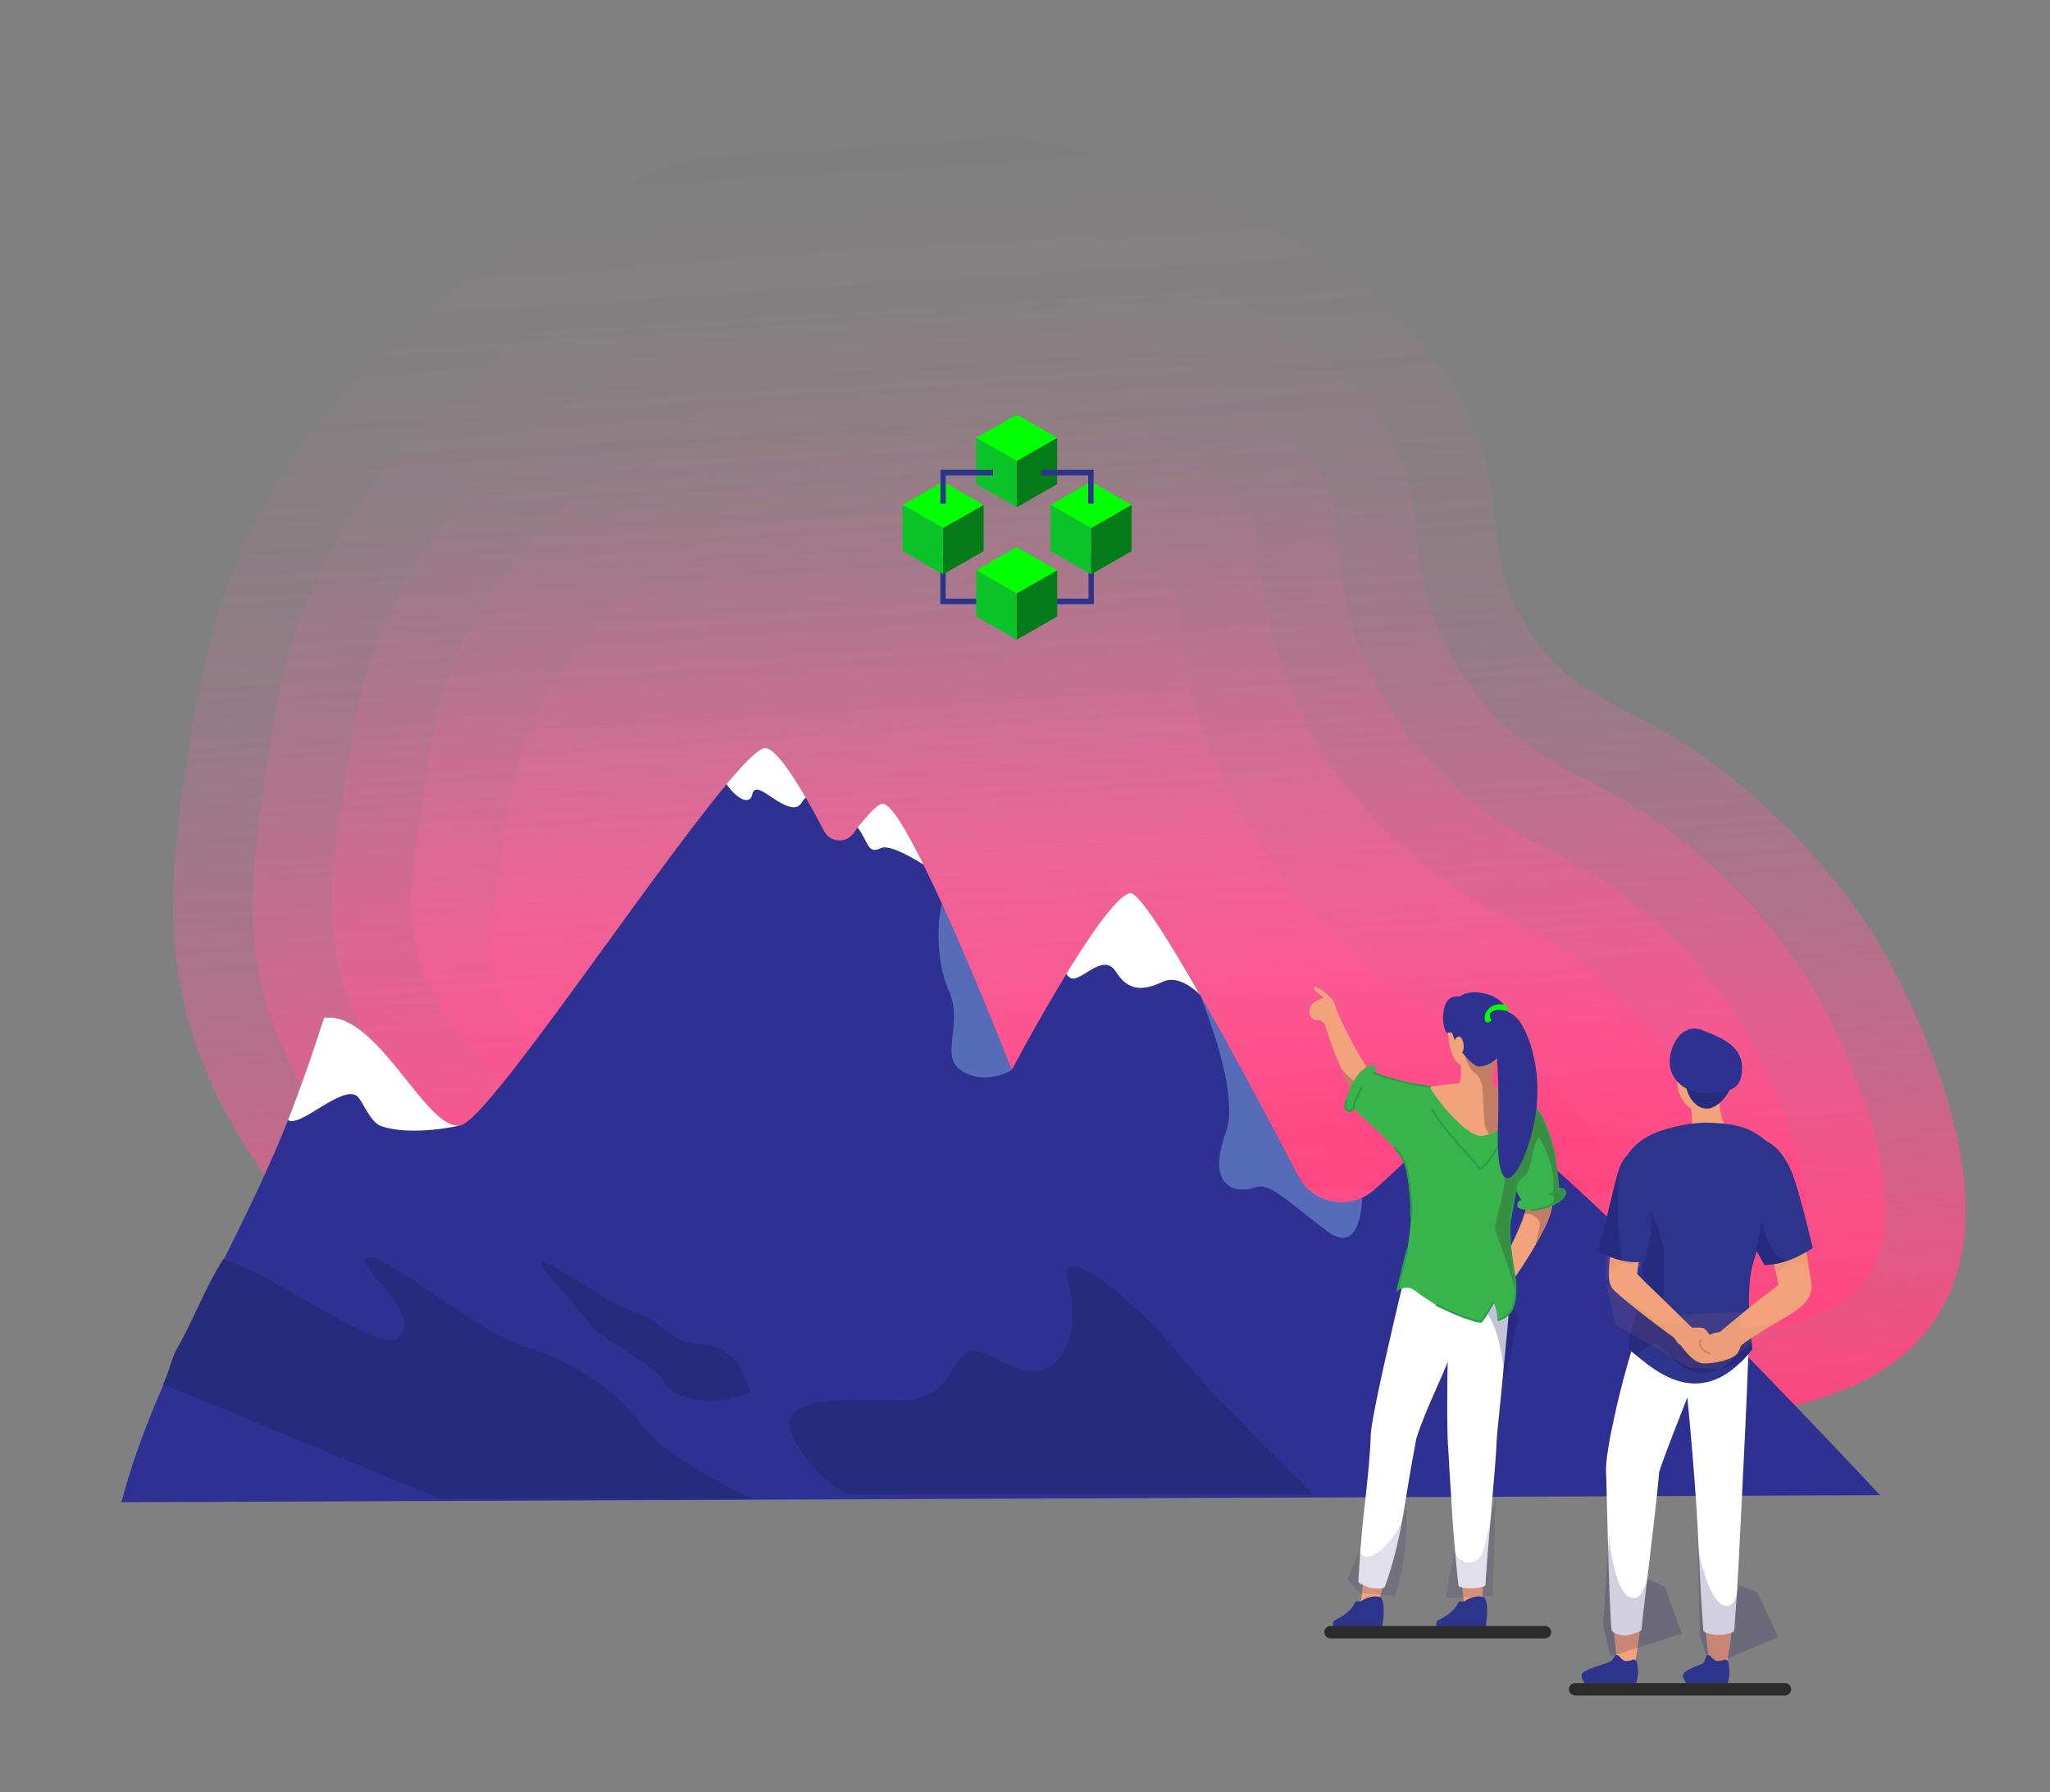 <svg width="302" height="264" viewBox="0 0 302 264" fill="none" xmlns="http://www.w3.org/2000/svg">
<rect x="0" y="0" width="302" height="264" fill="#808080" stroke="none"/>
<path d="M58.729 49.74C53.187 55.021 44.66 63.289 37.712 76.775C30.945 89.889 29.25 101.035 27.729 110.969C25.591 124.952 23.697 137.328 28.353 152.278C28.974 154.275 32.228 164.41 40.608 175.25C42.959 178.292 51.533 188.916 65.872 196.575C74.128 200.99 81.527 202.93 121.521 205.761C144.489 207.387 141.335 206.696 172.832 208.725C191.733 209.942 201.171 210.726 216.341 210.887C237.756 211.104 243.148 210.806 246.518 210.304C262.286 207.956 277.457 205.696 285.045 194.407C295.404 178.996 285.23 156.295 281.339 147.615C274.513 132.383 264.28 122.747 259.918 118.719C242.32 102.467 232.518 105.315 224.588 91.838C217.947 80.54 222.526 74.645 216.591 61.54C209.961 46.887 197.375 39.543 188.292 34.098C161.9 18.277 125.46 13.558 93.885 26.383C75.698 33.768 63.495 45.197 58.729 49.74Z" fill="url(#paint0_linear_4077_20004)"/>
<path d="M116.483 193.64C81.862 191.05 77.002 189.229 71.399 186.235C59.904 180.095 52.529 171.496 49.891 168.085C43.154 159.372 40.286 151.122 39.554 148.802C35.705 136.417 37.303 125.975 39.337 112.735C40.78 103.305 42.272 93.552 48.151 82.143C54.336 70.139 62.159 62.682 66.835 58.226C70.543 54.693 81.825 43.943 98.312 37.247C111.041 32.076 125.434 29.916 139.938 31.002C155.17 32.147 169.808 36.69 182.261 44.162L182.75 44.453C191.255 49.551 200.895 55.317 205.905 66.398C207.936 70.88 208.225 73.978 208.59 77.9C209.081 83.143 209.689 89.667 214.477 97.804C220.417 107.896 227.512 111.653 234.389 115.284C239.566 118.023 244.921 120.854 251.956 127.355C255.432 130.562 264.647 139.088 270.639 152.435C272.482 156.541 275.56 163.413 277.037 170.805C278.515 178.196 277.941 183.976 275.317 187.88C273.361 190.774 270.124 192.914 265.106 194.615C259.388 196.549 252.305 197.605 244.806 198.722C241.966 199.146 236.064 199.374 216.48 199.176C204.06 199.046 195.765 198.498 182.02 197.59C179.413 197.418 176.63 197.234 173.601 197.038C157.742 196.015 150.718 195.684 144.529 195.393C138.478 195.106 133.698 194.881 122.369 194.09C120.316 193.93 118.355 193.78 116.483 193.64Z" fill="url(#paint1_linear_4077_20004)"/>
<path d="M117.359 181.94C83.52 179.409 80.318 177.699 76.926 175.887C67.165 170.672 60.869 163.102 59.172 160.908C53.494 153.562 51.165 146.629 50.756 145.325C47.715 135.535 48.988 127.177 50.923 114.525C52.283 105.634 53.567 97.237 58.569 87.531C63.848 77.283 70.517 70.936 74.917 66.737C78.226 63.584 88.291 53.989 102.725 48.132C113.777 43.63 126.34 41.757 139.05 42.709C152.48 43.712 165.337 47.706 176.23 54.224L176.719 54.517C184.436 59.141 191.723 63.506 195.218 71.228C196.437 73.92 196.585 75.504 196.911 78.98C197.445 84.703 198.251 93.35 204.367 103.749C211.992 116.707 221.371 121.667 228.916 125.649C233.841 128.257 238.095 130.503 244.007 135.965C246.996 138.727 254.937 146.064 259.94 157.225C261.578 160.882 264.32 167.002 265.539 173.086C266.801 179.413 265.597 181.299 265.584 181.318C265.571 181.338 264.909 182.277 261.346 183.491C256.618 185.088 250.048 186.068 243.072 187.106C239.659 187.615 226.329 187.541 216.6 187.435C204.504 187.306 196.331 186.765 182.789 185.872C180.182 185.699 177.386 185.514 174.351 185.318C158.387 184.291 151.322 183.956 145.081 183.663C139.106 183.38 134.39 183.156 123.188 182.359C121.159 182.219 119.216 182.079 117.359 181.94Z" fill="url(#paint2_linear_4077_20004)"/>
<path d="M118.236 170.24C103.42 169.132 93.456 168.102 87.782 167.092C84.158 166.44 83.48 166.086 82.455 165.538C74.553 161.317 69.406 154.964 68.455 153.732C63.834 147.755 62.035 142.071 61.959 141.832C59.808 134.916 60.577 129.013 62.522 116.29C63.838 107.69 64.877 100.898 68.998 92.896C73.374 84.405 78.944 79.097 83.011 75.221C85.92 72.449 94.771 64.012 107.126 58.993C116.522 55.178 127.257 53.592 138.173 54.409C149.794 55.278 160.863 58.693 170.205 64.284L170.694 64.577C177.059 68.39 182.556 71.684 184.539 76.064C184.924 76.914 184.948 76.964 185.237 80.064C185.83 86.415 186.821 97.042 194.264 109.691C203.571 125.521 215.518 131.837 223.432 136.018C228.144 138.51 231.253 140.157 236.046 144.578C238.553 146.894 245.212 153.052 249.233 162.021C250.478 164.797 252.448 169.191 253.578 173.44C250.124 174.192 245.831 174.831 241.366 175.498C240.119 175.659 235.257 175.896 216.728 175.7C204.957 175.576 196.908 175.048 183.573 174.164L175.1 173.608C159.023 172.573 151.906 172.237 145.625 171.941C139.736 171.663 135.082 171.444 124.009 170.659C122 170.519 120.076 170.379 118.236 170.24Z" fill="url(#paint3_linear_4077_20004)"/>
<path d="M228.864 170.125C225.477 170.125 221.429 170.101 216.832 170.051C205.387 169.931 197.464 169.399 184.336 168.53C181.696 168.356 178.891 168.172 175.845 167.976C159.647 166.931 152.486 166.594 146.169 166.297C140.355 166.021 135.764 165.806 124.828 165.03C122.835 164.885 120.927 164.747 119.103 164.615C104.893 163.561 95.036 162.551 89.837 161.621C88.994 161.471 88.462 161.36 88.138 161.286C87.998 161.256 87.863 161.205 87.736 161.136C81.855 157.914 77.906 152.852 77.743 152.637C75.801 150.135 74.254 147.351 73.154 144.381C71.851 140.133 72.32 135.937 74.123 124.142C75.366 116.014 76.187 110.645 79.431 104.348C82.907 97.613 87.452 93.268 91.108 89.791C93.62 87.401 101.256 80.121 111.549 75.94C117.882 73.368 125.162 72.008 132.603 72.008C134.161 72.008 135.743 72.069 137.307 72.186C147.109 72.918 156.399 75.769 164.172 80.427L164.661 80.722C167.362 82.339 169.441 83.764 171.296 85.353C171.596 85.609 172.997 87.784 173.034 88.177L173.903 91.871C174.542 98.715 175.383 106.819 184.151 121.721C195.15 140.407 209.42 147.959 217.945 152.467C222.39 154.816 224.417 155.889 228.079 159.274C229.541 160.624 232.748 163.587 235.562 167.681C235.72 167.91 235.813 168.178 235.831 168.456C235.848 168.734 235.79 169.012 235.662 169.26C235.534 169.507 235.342 169.716 235.105 169.862C234.868 170.009 234.595 170.088 234.317 170.092C232.876 170.114 231.088 170.125 228.864 170.125Z" fill="url(#paint4_linear_4077_20004)"/>
<path d="M17.882 221.264L276.977 220.232C276.977 220.232 224.167 163.583 217.059 163.546C214.074 163.531 208.173 170.281 202.355 175.324C201.535 176.039 200.562 176.559 199.512 176.843C198.461 177.128 197.359 177.17 196.29 176.967C195.221 176.764 194.211 176.32 193.338 175.67C192.465 175.02 191.751 174.181 191.249 173.214C187.48 166.003 181.797 155.296 176.791 146.54V146.521C171.905 137.982 167.667 131.312 166.485 131.555C164.577 131.959 160.708 137.56 157.099 143.466C152.893 150.332 149.042 157.604 149.042 157.604C148.933 157.321 143.793 144.133 138.77 133.13C137.849 131.112 136.932 129.167 136.05 127.39C133.408 122.056 131.086 118.223 129.947 118.421C129.152 118.558 127.694 120.185 126.343 121.913C126.126 122.199 125.909 122.488 125.691 122.782C125.435 123.125 125.095 123.397 124.705 123.573C124.314 123.749 123.886 123.824 123.459 123.789C123.032 123.755 122.621 123.613 122.263 123.377C121.906 123.141 121.614 122.818 121.416 122.438C120.647 120.965 119.706 119.221 118.713 117.517C116.528 113.763 114.101 110.21 112.743 110.21C111.824 110.21 109.777 112.242 107.036 115.525C95.567 129.25 71.95 164.876 67.885 165.747C63.54 166.666 57.574 153.386 50.939 150.438C49.948 149.968 48.846 149.785 47.756 149.91C45.836 155.776 43.88 161.488 41.706 166.794C34.304 184.843 22.933 202.257 18.025 220.775L17.882 221.264Z" fill="#2E3192"/>
<path d="M67.878 165.743C63.533 166.662 57.569 153.383 50.932 150.434C49.941 149.964 48.839 149.781 47.749 149.906C46.046 155.121 44.315 160.19 42.429 164.974C44.18 166.221 50.567 159.542 52.7 161.535C53.352 162.15 54.617 165.346 56.113 165.858C60.687 167.425 67.667 165.806 67.878 165.743Z" fill="white"/>
<path d="M24.03 203.857L64.604 220.693L110.755 220.722C110.755 220.722 97.59 214.638 94.346 209.641C91.103 204.644 83.558 200.189 76.914 198.173C70.27 196.157 56.879 184.702 54.118 185.117C51.356 185.532 62.256 193.272 58.954 196.885C56.208 199.89 41.834 188.353 32.914 185.426C30.291 189.476 28.467 194.51 26.077 198.623C25.223 200.096 24.834 202.362 24.03 203.857Z" fill="#272B7D"/>
<path d="M157.08 143.451C157.378 143.87 157.71 144.135 158.069 144.135C159.75 144.135 162.631 140.298 164.428 143.177C166.224 146.056 168.503 145.934 171.264 144.615C173.452 143.568 175.868 145.617 176.772 146.506C171.886 137.967 167.647 131.297 166.465 131.54C164.567 131.944 160.697 137.545 157.08 143.451Z" fill="white"/>
<path d="M126.347 121.882C127.985 124.092 127.794 125.865 129.771 124.924C130.857 124.416 133.525 125.776 136.054 127.357C133.412 122.023 131.089 118.193 129.951 118.389C129.156 118.528 127.698 120.155 126.347 121.882Z" fill="white"/>
<path d="M107.033 115.497C108.456 117.606 110.446 118.708 110.822 117.018C111.3 114.858 113.94 118.219 116.338 118.817C118.002 119.234 117.994 117.978 118.711 117.487C116.525 113.735 114.098 110.18 112.74 110.18C111.821 110.18 109.775 112.212 107.033 115.497Z" fill="white"/>
<path d="M193.459 220.148C193.459 220.148 178.338 205.462 173.406 199.133C168.475 192.804 155.264 181.513 157.401 188.982C159.539 196.452 156.13 205.667 147.33 200.396C138.529 195.125 143.071 206.566 131.998 206.262C120.925 205.958 113.599 206.214 117.184 212.443C120.768 218.672 124.994 220.074 124.994 220.074L193.459 220.148Z" fill="#272B7D"/>
<path opacity="0.35" d="M176.79 146.54C177.007 147.237 182.756 160.839 180.596 166.774C177.555 175.118 182.215 175.861 185.004 174.872C187.042 174.149 189.412 176.762 195.528 181.349C200.573 185.132 200.657 176.612 200.657 176.612L200.547 176.476C198.872 177.212 196.981 177.285 195.255 176.68C193.529 176.075 192.097 174.837 191.248 173.216C187.479 166.003 181.796 155.296 176.79 146.54Z" fill="#A5D9FF"/>
<path d="M110.423 205.025C110.423 205.025 109.337 198.368 103.586 198.01C97.835 197.651 97.649 194.409 94.051 193.51C90.453 192.61 82.537 186.494 80.199 185.953C77.861 185.412 85.413 192.61 86.675 194.77C87.938 196.93 96.569 201.071 97.829 203.587C99.089 206.103 104.846 207.546 110.423 205.025Z" fill="#272B7D"/>
<path opacity="0.35" d="M139.727 145.785C142.116 151.064 138.167 155.621 141.767 157.78C145.366 159.94 149.04 157.604 149.04 157.604C148.931 157.322 143.791 144.133 138.768 133.131C137.902 136.312 138.075 142.154 139.727 145.785Z" fill="#A5D9FF"/>
<path d="M161.143 81.53V88.996H153.398V88.169H160.354V81.53H161.143Z" fill="#2C348C"/>
<path d="M138.53 81.53V88.996H146.275V88.169H139.318V81.53H138.53Z" fill="#2C348C"/>
<path d="M160.733 77.77L166.7 74.36V81.18L160.733 84.589V77.77Z" fill="#057C19"/>
<path d="M154.77 74.359L160.735 70.95L166.701 74.359L160.735 77.77L154.77 74.359Z" fill="#00FF00"/>
<path d="M154.77 81.18L160.735 84.589V77.77L154.77 74.36V81.18Z" fill="#0CC42A"/>
<path d="M138.939 77.77L144.905 74.36V81.18L138.939 84.589V77.77Z" fill="#057C19"/>
<path d="M132.974 74.359L138.94 70.95L144.905 74.359L138.94 77.77L132.974 74.359Z" fill="#00FF00"/>
<path d="M132.974 81.179L138.94 84.588V77.77L132.974 74.359V81.179Z" fill="#0CC42A"/>
<path d="M149.775 87.403L155.742 83.994V90.813L149.775 94.222V87.403Z" fill="#057C19"/>
<path d="M143.81 83.994L149.776 80.585L155.742 83.994L149.776 87.403L143.81 83.994Z" fill="#00FF00"/>
<path d="M143.81 90.813L149.776 94.222V87.403L143.81 83.994V90.813Z" fill="#0CC42A"/>
<path d="M149.775 67.895L155.742 64.485V71.304L149.775 74.714V67.895Z" fill="#057C19"/>
<path d="M143.81 64.485L149.776 61.076L155.742 64.485L149.776 67.895L143.81 64.485Z" fill="#00FF00"/>
<path d="M143.81 71.304L149.776 74.714V67.895L143.81 64.485V71.304Z" fill="#0CC42A"/>
<path d="M161.101 74.184V69.191H153.355V70.019H160.312V74.184H161.101Z" fill="#2C348C"/>
<path d="M138.545 69.191H146.289V70.019H139.333V74.184H138.545V69.191Z" fill="#2C348C"/>
<path d="M204.726 230.027C204.686 230.202 204.648 230.376 204.608 230.55L204.484 231.053C204.402 231.389 204.31 231.722 204.228 232.054C204.053 232.719 203.864 233.383 203.662 234.046C203.46 234.709 203.237 235.373 202.994 236.038C202.744 236.742 202.43 237.421 202.055 238.067C201.924 238.283 201.719 238.445 201.478 238.521C201.236 238.598 200.976 238.584 200.744 238.483C200.512 238.381 200.325 238.199 200.217 237.97C200.109 237.741 200.088 237.481 200.158 237.238L200.192 237.119L200.305 236.729L200.405 236.301L200.487 235.848C200.514 235.697 200.535 235.538 200.56 235.383C200.647 234.758 200.716 234.119 200.767 233.468C200.817 232.822 200.859 232.171 200.887 231.52C200.899 231.192 200.911 230.867 200.922 230.541L200.932 230.054C200.932 229.893 200.932 229.724 200.932 229.578C200.93 229.069 201.131 228.579 201.489 228.217C201.848 227.855 202.336 227.651 202.846 227.649C203.355 227.647 203.845 227.847 204.207 228.206C204.568 228.565 204.773 229.053 204.775 229.563C204.777 229.699 204.763 229.835 204.735 229.968L204.726 230.027Z" fill="#F2A37C"/>
<path d="M218.62 229.52L218.549 231.531L218.469 233.539C218.412 234.878 218.351 236.217 218.274 237.559C218.258 237.857 218.131 238.138 217.918 238.347C217.705 238.556 217.421 238.677 217.123 238.687C216.825 238.697 216.534 238.595 216.307 238.401C216.081 238.207 215.935 237.936 215.899 237.639C215.735 236.321 215.551 235.003 215.377 233.687L215.098 231.711L214.811 229.74V229.729C214.775 229.48 214.788 229.226 214.85 228.982C214.912 228.738 215.021 228.509 215.171 228.307C215.322 228.105 215.511 227.935 215.727 227.806C215.943 227.677 216.183 227.592 216.432 227.556C216.681 227.52 216.935 227.533 217.179 227.595C217.423 227.657 217.652 227.766 217.854 227.917C218.056 228.067 218.226 228.256 218.355 228.472C218.484 228.688 218.569 228.928 218.605 229.177C218.619 229.291 218.625 229.406 218.62 229.52Z" fill="#F2A37C"/>
<path d="M215.469 192.491C215.479 192.723 215.475 192.955 215.459 193.187C215.445 193.417 215.419 193.645 215.391 193.873C215.333 194.326 215.25 194.773 215.151 195.216C215.051 195.658 214.931 196.095 214.802 196.529C214.731 196.744 214.667 196.962 214.592 197.176C214.517 197.39 214.444 197.605 214.362 197.817C213.728 199.52 213.051 201.209 212.314 202.879C212.14 203.298 211.95 203.716 211.764 204.132L211.212 205.383L210.664 206.629L210.141 207.876L209.884 208.496L209.64 209.117C209.48 209.53 209.321 209.939 209.173 210.336L208.966 210.932L208.869 211.217L208.783 211.487C208.728 211.661 208.679 211.835 208.648 211.898C208.648 211.909 208.648 211.898 208.639 211.898C208.639 211.898 208.639 211.898 208.639 211.916L208.608 212.104L208.543 212.478L208.033 215.253L207.793 216.622L207.561 217.987L207.103 220.731C206.955 221.64 206.809 222.551 206.645 223.458C206.482 224.365 206.325 225.274 206.123 226.18C206.034 226.632 205.93 227.085 205.825 227.538C205.721 227.99 205.611 228.44 205.496 228.892C205.381 229.345 205.256 229.793 205.132 230.244C205.009 230.694 204.866 231.144 204.73 231.591C204.659 231.816 204.587 232.042 204.513 232.267L204.283 232.939C204.206 233.164 204.121 233.39 204.041 233.614L204.011 233.7C204.003 233.729 203.988 233.757 203.969 233.782C203.89 233.848 203.792 233.891 203.689 233.904C203.49 233.94 203.288 233.958 203.085 233.956C202.96 233.956 202.785 233.956 202.631 233.956L202.35 233.94L202.187 233.926L202.012 233.912C201.966 233.908 201.921 233.898 201.877 233.883L201.703 233.823L201.548 233.769L201.281 233.668C201.137 233.609 200.973 233.545 200.86 233.494C200.674 233.415 200.495 233.32 200.324 233.212C200.235 233.162 200.163 233.089 200.115 233C200.108 232.972 200.108 232.943 200.115 232.915V232.833C200.13 232.612 200.15 232.394 200.162 232.169L200.2 231.499L200.247 230.83C200.273 230.381 200.296 229.932 200.334 229.484C200.372 229.037 200.388 228.582 200.428 228.135C200.494 227.235 200.57 226.336 200.654 225.436L200.717 224.762L200.788 224.088L200.931 222.739C200.973 222.288 201.025 221.839 201.077 221.389L201.227 220.04C201.326 219.14 201.421 218.24 201.513 217.338C201.6 216.437 201.678 215.536 201.755 214.635C201.791 214.186 201.817 213.735 201.844 213.289C201.87 212.844 201.896 212.396 201.917 211.961L201.929 211.649V211.492V211.355L201.939 211.21C201.967 210.862 202.002 210.594 202.039 210.329C202.11 209.807 202.192 209.328 202.275 208.853C202.449 207.906 202.624 206.991 202.808 206.077C203.181 204.256 203.574 202.456 203.975 200.659C204.375 198.862 204.786 197.074 205.204 195.287C205.622 193.501 206.036 191.716 206.466 189.921C206.721 188.863 207.349 187.933 208.234 187.302C209.12 186.67 210.203 186.38 211.286 186.483C212.368 186.586 213.377 187.077 214.127 187.864C214.877 188.652 215.318 189.684 215.368 190.77L215.469 192.491Z" fill="white"/>
<path d="M222.439 191.279C222.165 194.838 221.814 198.398 221.472 201.952L220.95 207.273L220.682 209.913L220.618 210.568L220.562 211.205L220.534 211.522L220.522 211.679L220.511 211.814L220.492 212.086L220.482 212.224V212.398C220.461 212.908 220.429 213.355 220.4 213.817L220.304 215.173C220.269 215.624 220.24 216.073 220.201 216.521L220.086 217.862L219.637 223.216L219.528 224.551L219.407 225.885L219.179 228.551L219.075 229.881L218.977 231.208L218.892 232.53C218.876 232.749 218.868 232.967 218.856 233.184C218.856 233.294 218.856 233.404 218.833 233.513C218.809 233.567 218.72 233.625 218.546 233.687C218.261 233.774 217.97 233.837 217.675 233.875H217.652C217.119 233.954 216.577 233.969 216.04 233.919C215.746 233.896 215.455 233.846 215.17 233.771C214.996 233.719 214.902 233.665 214.872 233.607C214.849 233.494 214.844 233.379 214.828 233.259L214.75 232.575L214.609 231.211L214.48 229.853L214.36 228.499L214.136 225.791L214.029 224.44C213.996 223.989 213.968 223.538 213.939 223.089L213.601 217.691L213.517 216.347L213.446 215.008L213.371 213.679C213.343 213.249 213.317 212.809 213.282 212.424V212.349C213.282 212.325 213.282 212.305 213.282 212.267L213.274 212.063L213.258 211.656L213.249 211.452V211.278L213.239 210.93L213.223 210.221L213.213 209.525C213.213 209.062 213.201 208.609 213.202 208.154V206.794L213.216 204.083C213.216 203.183 213.227 202.281 213.249 201.383L213.302 198.684L213.331 197.336L213.371 195.99L213.458 193.297C213.497 192.398 213.526 191.503 213.575 190.603C213.587 190.007 213.72 189.419 213.964 188.875C214.208 188.331 214.559 187.841 214.996 187.436C215.433 187.03 215.947 186.716 216.508 186.513C217.069 186.31 217.665 186.222 218.26 186.254C218.856 186.286 219.439 186.437 219.974 186.699C220.51 186.961 220.988 187.327 221.379 187.777C221.771 188.227 222.067 188.752 222.252 189.319C222.437 189.886 222.506 190.484 222.454 191.078C222.456 191.106 222.456 191.133 222.454 191.16L222.439 191.279Z" fill="white"/>
<g style="mix-blend-mode:multiply" opacity="0.14">
<path d="M200.252 228.569C201.382 230.864 206.05 227.188 207.271 221.763C207.178 232.48 205.378 235.045 205.378 235.045L200.252 234.611L198.483 232.572L200.252 228.569Z" fill="#1B1464"/>
</g>
<g style="mix-blend-mode:multiply" opacity="0.14">
<path d="M214.303 228.404C214.576 230.192 217.437 231.148 218.459 228.578C218.807 227.707 220.336 220.436 220.336 220.436L219.916 235.053L212.99 235.388L214.303 228.404Z" fill="#1B1464"/>
</g>
<g style="mix-blend-mode:multiply" opacity="0.26">
<path d="M218.782 193.04C221.187 195.969 221.537 202.148 221.613 203.247C221.69 204.346 223.657 193.771 223.657 193.771L221.481 189.834L218.782 193.04Z" fill="#1B1464"/>
</g>
<path d="M208.534 185.296C206.929 187.571 205.81 192.851 205.81 192.851C205.81 192.851 219.658 191.416 220.276 190.105C220.894 188.794 223.095 187.129 222.27 184.359C218.979 184.054 214.724 184.061 211.74 184.603C208.755 185.144 208.534 185.296 208.534 185.296Z" fill="white"/>
<path d="M203.547 235.477C204.219 236.82 203.547 240.057 203.547 240.057H196.468C196.468 240.057 196.224 239.047 196.468 238.773C196.711 238.5 198.787 237.887 199.703 235.885H200.465C201.023 235.466 201.686 235.209 202.38 235.141C203.456 235.08 203.547 235.477 203.547 235.477Z" fill="#2C348C"/>
<path d="M218.784 235.477C219.454 236.82 218.784 240.057 218.784 240.057H211.705C211.705 240.057 211.461 239.047 211.705 238.773C211.949 238.5 214.024 237.892 214.936 235.885H215.699C216.257 235.465 216.92 235.208 217.614 235.141C218.692 235.08 218.784 235.477 218.784 235.477Z" fill="#2C348C"/>
<path d="M220.697 155.781C219.759 157.43 219.827 158.61 219.849 159.239C219.872 159.622 220.039 159.982 220.318 160.245L216.446 159.81C216.446 159.81 214.717 160.23 214.974 159.578C215.415 158.459 215.197 156.651 215.197 156.651L220.697 155.781Z" fill="#F2A37C"/>
<path d="M226.108 165.076L226.182 165.277L226.256 165.458L226.385 165.83L226.633 166.574C226.793 167.068 226.949 167.563 227.099 168.061C227.4 169.057 227.682 170.06 227.931 171.084C228.18 172.107 228.407 173.147 228.563 174.239C228.642 174.785 228.706 175.344 228.737 175.935C228.75 176.231 228.755 176.535 228.737 176.854C228.737 177.012 228.722 177.176 228.706 177.343L228.692 177.479L228.675 177.625C228.663 177.718 228.647 177.81 228.631 177.899C228.571 178.218 228.49 178.533 228.389 178.842C228.297 179.13 228.196 179.401 228.092 179.664C227.883 180.187 227.655 180.678 227.418 181.155C226.944 182.105 226.432 183.004 225.91 183.888C225.388 184.773 224.843 185.63 224.289 186.484C224.012 186.912 223.732 187.335 223.45 187.756C223.164 188.179 222.882 188.59 222.579 189.018C222.385 189.287 222.095 189.472 221.769 189.535C221.443 189.598 221.106 189.534 220.825 189.356C220.545 189.178 220.343 188.9 220.261 188.578C220.179 188.256 220.223 187.915 220.384 187.625L220.394 187.608C220.633 187.195 220.877 186.76 221.112 186.331C221.347 185.903 221.583 185.461 221.808 185.034C222.264 184.163 222.703 183.293 223.117 182.408C223.532 181.524 223.916 180.643 224.246 179.769C224.409 179.332 224.557 178.898 224.677 178.477C224.736 178.268 224.787 178.064 224.827 177.871C224.864 177.699 224.889 177.524 224.902 177.348C224.902 177.314 224.902 177.282 224.902 177.251V177.159C224.902 177.078 224.891 176.984 224.883 176.901C224.864 176.727 224.836 176.527 224.799 176.326C224.726 175.924 224.625 175.497 224.501 175.067C224.258 174.197 223.948 173.316 223.601 172.436C223.255 171.557 222.87 170.681 222.47 169.811C222.266 169.375 222.059 168.94 221.846 168.51L221.524 167.868L221.361 167.551L221.28 167.396C221.254 167.347 221.225 167.289 221.204 167.253C221.024 166.946 220.906 166.606 220.858 166.254C220.81 165.901 220.832 165.542 220.923 165.198C221.014 164.854 221.173 164.532 221.389 164.249C221.605 163.966 221.875 163.729 222.184 163.552C222.492 163.374 222.832 163.259 223.185 163.214C223.538 163.168 223.897 163.193 224.24 163.286C224.583 163.38 224.905 163.541 225.186 163.759C225.467 163.978 225.702 164.25 225.877 164.559C225.952 164.691 226.017 164.828 226.07 164.97L226.108 165.076Z" fill="#F2A37C"/>
<path d="M213.318 152.066C213.472 153.982 213.715 155.164 214.387 156.155C215.059 157.146 217.21 158.002 218.218 157.682C219.226 157.361 220.781 155.244 220.781 155.148C220.781 155.053 215.578 152.159 215.578 152.159L213.318 152.066Z" fill="#F2A37C"/>
<path d="M203.398 165.317C203.08 165.171 202.77 165.006 202.471 164.824C202.307 164.722 202.138 164.608 201.957 164.469C201.752 164.309 201.562 164.131 201.389 163.937L201.341 163.88L201.307 163.838L201.238 163.752L201.102 163.584L200.966 163.414L200.837 163.241L200.58 162.896L200.344 162.551C200.18 162.32 200.035 162.083 199.878 161.846C199.305 160.919 198.78 159.963 198.304 158.982C197.843 158.013 197.398 157.043 197.015 156.065C196.819 155.574 196.623 155.084 196.437 154.592C196.251 154.099 196.076 153.605 195.898 153.112C195.72 152.619 195.557 152.121 195.388 151.624L195.152 150.872L195.029 150.498L194.908 150.106C194.823 149.822 194.848 149.516 194.979 149.25C195.11 148.984 195.336 148.778 195.613 148.673C195.89 148.567 196.196 148.57 196.471 148.682C196.746 148.793 196.968 149.004 197.094 149.272L197.172 149.441C197.273 149.655 197.378 149.888 197.485 150.112L197.81 150.79C198.03 151.242 198.248 151.693 198.475 152.139C198.702 152.585 198.932 153.029 199.163 153.469C199.395 153.909 199.641 154.341 199.879 154.774C200.36 155.637 200.882 156.473 201.397 157.283C201.912 158.094 202.489 158.854 203.067 159.572C203.215 159.745 203.357 159.926 203.509 160.09L203.735 160.339L203.964 160.577L204.077 160.695L204.196 160.806L204.312 160.918L204.369 160.973L204.399 161C204.41 161.004 204.423 161.025 204.414 161.006C204.364 160.942 204.35 160.926 204.363 160.921C204.398 160.925 204.432 160.933 204.464 160.946C204.564 160.986 204.724 161.025 204.899 161.066" fill="#F2A37C"/>
<g style="mix-blend-mode:multiply" opacity="0.26">
<path d="M224.78 176.264C224.78 176.289 224.789 176.313 224.794 176.336C224.831 176.536 224.859 176.731 224.878 176.91C224.878 177.001 224.894 177.084 224.897 177.168V177.26C224.897 177.292 224.897 177.323 224.897 177.358C224.885 177.533 224.86 177.708 224.822 177.88C224.782 178.073 224.732 178.277 224.672 178.486C224.641 178.596 224.608 178.707 224.573 178.819C225.466 178.521 226.603 179.425 226.812 179.999C226.922 180.302 226.577 181.843 226.18 183.415C226.605 182.688 227.018 181.944 227.399 181.166C227.636 180.689 227.864 180.198 228.073 179.675C228.177 179.412 228.278 179.141 228.371 178.853C228.471 178.544 228.552 178.229 228.613 177.91C228.628 177.821 228.644 177.736 228.656 177.636L228.673 177.49L228.687 177.354C228.703 177.18 228.713 177.023 228.719 176.865C228.731 176.546 228.719 176.242 228.719 175.946L228.708 175.771H224.892L224.78 176.264Z" fill="#36121F"/>
</g>
<g style="mix-blend-mode:multiply" opacity="0.26">
<path d="M204.9 161.071C204.728 161.031 204.569 160.984 204.466 160.951C204.433 160.939 204.399 160.93 204.365 160.927C204.355 160.923 204.365 160.948 204.415 161.011C204.429 161.017 204.415 161.011 204.4 161.005L204.37 160.978L204.314 160.923L204.197 160.812L204.079 160.7L203.965 160.582L203.736 160.345L203.51 160.095C203.358 159.932 203.216 159.75 203.068 159.577C202.853 159.302 202.636 159.026 202.42 158.75C202.616 159.538 202.614 160.21 202.094 160.309C201.039 160.517 199.198 159.247 197.589 157.417C197.822 157.943 198.063 158.467 198.312 158.99C198.788 159.971 199.313 160.927 199.886 161.854C200.038 162.089 200.183 162.327 200.352 162.559L200.588 162.904L200.844 163.249L200.974 163.422L201.11 163.592L201.246 163.76L201.315 163.846L201.348 163.888L201.397 163.945C201.57 164.139 201.76 164.317 201.965 164.477C202.145 164.616 202.315 164.73 202.479 164.832C202.642 164.934 202.762 165 202.898 165.072L206.139 161.631L205.826 161.261C205.707 161.241 205.589 161.22 205.477 161.196C205.272 161.155 205.076 161.114 204.9 161.071Z" fill="#36121F"/>
</g>
<path d="M196.922 149.86C196.974 149.797 197.012 149.723 197.033 149.643C197.054 149.564 197.057 149.481 197.042 149.4C196.881 148.466 196.391 146.88 195.805 146.842C195.157 146.804 193.165 147.417 192.94 148.586C192.714 149.755 193.58 150.293 193.804 150.252C194.029 150.242 194.254 150.259 194.475 150.303C194.599 150.324 194.713 150.385 194.798 150.478L195.212 150.922C195.267 150.982 195.335 151.028 195.409 151.059C195.484 151.09 195.565 151.105 195.646 151.102C195.727 151.1 195.806 151.079 195.878 151.043C195.951 151.007 196.015 150.956 196.066 150.893L196.922 149.86Z" fill="#F2A37C"/>
<path d="M195.675 147.562C195.647 147.549 195.62 147.535 195.594 147.518C195.569 147.505 195.545 147.492 195.523 147.48C195.483 147.454 195.445 147.425 195.409 147.394C195.34 147.331 195.277 147.26 195.222 147.184C195.083 147.025 194.932 146.877 194.771 146.74L194.512 146.52L194.237 146.297C194.054 146.152 193.862 146.002 193.685 145.854L193.629 145.808C193.581 145.768 193.55 145.713 193.541 145.652C193.531 145.591 193.544 145.529 193.578 145.477C193.611 145.425 193.662 145.387 193.721 145.371C193.78 145.354 193.843 145.359 193.899 145.386C194.129 145.495 194.352 145.617 194.569 145.75C194.788 145.881 194.999 146.025 195.201 146.181C195.41 146.342 195.602 146.524 195.775 146.723C195.967 146.94 196.103 147.202 196.169 147.484C196.179 147.536 196.168 147.589 196.139 147.632C196.11 147.675 196.065 147.705 196.014 147.715C195.97 147.725 195.925 147.718 195.885 147.697L195.675 147.562Z" fill="#F2A37C"/>
<path d="M230.306 175.263C230.222 175.193 230.121 175.146 230.013 175.126C229.905 175.105 229.794 175.113 229.69 175.148C229.566 172.248 228.985 169.386 227.966 166.668C226.584 162.899 224.719 161.365 222.315 160.762C222.212 160.705 222.101 160.665 221.986 160.642C218.782 160.012 215.393 159.35 211.505 160.165C208.382 159.862 205.312 159.159 202.368 158.076C202.511 158 202.62 157.874 202.674 157.721C202.728 157.568 202.721 157.401 202.657 157.253C202.592 157.104 202.474 156.986 202.326 156.921C202.177 156.856 202.01 156.85 201.857 156.904C199.594 157.722 198.201 161.518 198.111 162.958C198.1 163.127 198.156 163.294 198.268 163.422C198.38 163.55 198.538 163.628 198.708 163.639H198.746C198.884 163.639 199.018 163.594 199.128 163.512C199.238 163.43 199.319 163.314 199.359 163.183C201.405 165.3 205.479 168.634 206.712 170.783C209.884 177.83 205.841 190.11 205.841 190.11C205.841 190.11 207.211 189.187 208.329 190.025C212.316 193.015 215.669 194.456 218.19 194.695C218.655 194.738 219.999 191.841 219.999 191.841C220.846 193.382 220.363 194.578 220.741 194.453C222.47 193.845 223.394 192.29 223.353 190.074C223.3 187.558 221.88 183.271 222.442 180.003C222.602 179.071 222.935 177.217 223.278 175.287L224.12 176.787C223.97 176.795 223.827 176.856 223.717 176.959C223.607 177.062 223.536 177.201 223.518 177.35C223.501 177.5 223.536 177.652 223.619 177.778C223.702 177.904 223.826 177.997 223.971 178.04C224.402 178.161 224.848 178.219 225.296 178.214C226.346 178.19 227.381 177.962 228.344 177.542C228.992 177.347 229.485 177.077 229.647 176.828C229.921 176.641 230.169 176.418 230.387 176.167C230.441 176.102 230.482 176.028 230.507 175.947C230.532 175.867 230.541 175.782 230.534 175.698C230.527 175.614 230.503 175.533 230.464 175.458C230.425 175.383 230.371 175.317 230.306 175.263Z" fill="#39B34C"/>
<g style="mix-blend-mode:multiply" opacity="0.23">
<path d="M221.717 173.387C221.543 176.6 220.101 179.868 220.293 181.022C220.528 182.436 222.964 187.799 223.301 190.977C223.335 190.672 223.349 190.366 223.341 190.059C223.289 187.543 221.869 183.256 222.431 179.988C222.591 179.057 222.924 177.202 223.267 175.273L223.463 174.186L224.947 172.868C225.263 172.162 225.496 171.422 225.643 170.662C225.939 169.019 226.303 168.05 226.698 167.512C228.744 170.669 229.174 174.16 228.673 175.855C229.092 176.443 229.021 177.279 227.753 177.69L227.828 177.742C228.002 177.681 228.176 177.613 228.351 177.542C228.998 177.347 229.491 177.077 229.653 176.828C229.927 176.64 230.176 176.418 230.393 176.166C230.483 176.059 230.535 175.926 230.542 175.786C230.549 175.646 230.51 175.508 230.431 175.393C230.352 175.277 230.237 175.191 230.105 175.147C229.972 175.102 229.829 175.103 229.696 175.148C229.573 172.248 228.991 169.386 227.973 166.668C226.59 162.898 224.726 161.364 222.321 160.762C222.219 160.705 222.107 160.664 221.992 160.642L221.177 170.662C221.309 171.579 221.489 172.489 221.717 173.387Z" fill="#36121F"/>
</g>
<path d="M210.663 160.076C211.285 161.542 215.702 167.112 218.028 167.295C220.354 167.478 226.011 163.047 225.972 162.96C225.934 162.872 224.564 161.567 223.321 161.044C220.213 159.728 218.272 159.735 217.021 159.585C215.146 159.364 210.663 160.076 210.663 160.076Z" fill="#F2A37C"/>
<g style="mix-blend-mode:multiply" opacity="0.26">
<path d="M218.759 165.79C219.004 166.765 219.429 167.041 219.429 167.041L220.648 166.518L221.576 160.391C221.053 160.217 220.559 160.095 220.111 159.997C219.956 159.773 219.867 159.51 219.852 159.238C219.824 158.61 219.761 157.429 220.7 155.78L220.284 155.846C220.471 155.631 220.637 155.397 220.78 155.15C220.711 155.089 220.635 155.036 220.554 154.993L215.79 155.493C216.15 156.621 216.669 157.675 217.34 158.086C218.01 158.496 218.255 159.633 218.384 160.011C218.513 160.389 218.515 164.814 218.759 165.79Z" fill="#36121F"/>
</g>
<path d="M198.821 163.775C198.709 163.774 198.598 163.75 198.495 163.705C198.392 163.66 198.299 163.595 198.222 163.513C197.83 163.104 198.154 162.159 198.191 162.051C198.203 162.017 198.229 161.99 198.261 161.974C198.294 161.959 198.331 161.957 198.365 161.969C198.382 161.975 198.397 161.984 198.411 161.996C198.424 162.008 198.435 162.022 198.443 162.039C198.451 162.055 198.455 162.072 198.456 162.09C198.457 162.108 198.454 162.126 198.448 162.143C198.367 162.373 198.187 163.082 198.419 163.324C198.48 163.392 198.557 163.444 198.644 163.474C198.73 163.505 198.823 163.513 198.913 163.498C198.991 163.484 199.064 163.452 199.127 163.405C199.19 163.358 199.241 163.298 199.277 163.228C199.194 162.613 200.226 160.599 200.44 160.189C200.457 160.157 200.486 160.133 200.52 160.122C200.555 160.111 200.592 160.114 200.625 160.13C200.641 160.139 200.655 160.15 200.667 160.164C200.679 160.178 200.688 160.194 200.693 160.211C200.699 160.228 200.701 160.247 200.699 160.265C200.697 160.283 200.692 160.3 200.684 160.317C200.162 161.328 199.453 162.892 199.55 163.205C199.562 163.236 199.562 163.269 199.55 163.299C199.489 163.442 199.387 163.563 199.258 163.649C199.129 163.734 198.978 163.78 198.823 163.782L198.821 163.775Z" fill="#289D4B"/>
<path d="M207.878 179.401H207.866C207.83 179.398 207.796 179.381 207.773 179.353C207.749 179.326 207.738 179.29 207.74 179.253C207.883 177.512 207.497 173.882 207.077 172.137C206.689 170.516 205.402 169.221 205.388 169.207C205.363 169.181 205.349 169.146 205.349 169.11C205.349 169.074 205.363 169.039 205.388 169.013C205.414 168.988 205.449 168.974 205.486 168.974C205.522 168.974 205.557 168.988 205.583 169.013C205.637 169.069 206.936 170.377 207.345 172.076C207.768 173.84 208.16 177.509 208.014 179.278C208.011 179.312 207.995 179.343 207.97 179.366C207.945 179.389 207.912 179.402 207.878 179.401Z" fill="#289D4B"/>
<path d="M205.834 190.242C205.824 190.244 205.813 190.244 205.803 190.242C205.785 190.239 205.768 190.231 205.754 190.221C205.739 190.21 205.726 190.197 205.717 190.181C205.707 190.166 205.701 190.149 205.699 190.131C205.696 190.113 205.697 190.095 205.702 190.077L207.15 184.122C207.155 184.104 207.163 184.087 207.174 184.072C207.185 184.057 207.2 184.044 207.216 184.034C207.232 184.025 207.25 184.019 207.269 184.017C207.287 184.014 207.306 184.016 207.324 184.021C207.342 184.025 207.359 184.033 207.373 184.043C207.388 184.054 207.4 184.067 207.41 184.083C207.419 184.098 207.425 184.115 207.428 184.133C207.431 184.151 207.43 184.169 207.425 184.187L205.977 190.141C205.968 190.172 205.95 190.199 205.924 190.218C205.898 190.236 205.866 190.245 205.834 190.242Z" fill="#289D4B"/>
<path d="M218.151 194.827C216.828 194.827 211.781 192.46 211.565 192.359C211.534 192.344 211.509 192.318 211.497 192.286C211.485 192.253 211.485 192.217 211.499 192.185C211.514 192.155 211.541 192.131 211.573 192.119C211.605 192.107 211.641 192.107 211.673 192.119C211.725 192.144 216.826 194.536 218.115 194.557C218.679 193.958 219.856 191.797 219.856 191.771C219.863 191.753 219.874 191.737 219.888 191.724C219.902 191.71 219.919 191.7 219.937 191.694C219.955 191.687 219.974 191.684 219.994 191.686C220.013 191.687 220.032 191.693 220.049 191.702C220.066 191.711 220.08 191.724 220.092 191.74C220.104 191.755 220.112 191.773 220.117 191.791C220.121 191.81 220.122 191.83 220.118 191.849C220.115 191.868 220.107 191.886 220.096 191.902C220.045 191.996 218.841 194.223 218.263 194.788C218.251 194.801 218.237 194.81 218.221 194.817C218.206 194.823 218.189 194.827 218.172 194.827H218.151Z" fill="#289D4B"/>
<path d="M220.737 194.576C220.704 194.576 220.671 194.564 220.646 194.543C220.621 194.521 220.605 194.491 220.6 194.458C220.595 194.425 220.603 194.391 220.621 194.364C220.639 194.336 220.667 194.315 220.699 194.306C220.716 194.306 222.377 193.805 222.755 192.473C223.157 191.052 223.302 189.861 222.913 187.597C222.551 185.497 221.992 181.714 222.299 179.969C222.588 178.315 223.517 173.145 223.517 173.093C223.524 173.057 223.544 173.025 223.574 173.004C223.604 172.983 223.642 172.975 223.678 172.982C223.714 172.988 223.746 173.009 223.766 173.039C223.787 173.069 223.795 173.106 223.789 173.142C223.779 173.194 222.854 178.365 222.57 180.016C222.271 181.721 222.828 185.47 223.185 187.552C223.584 189.861 223.434 191.09 223.011 192.551C222.588 194.012 220.859 194.55 220.775 194.571C220.763 194.574 220.75 194.576 220.737 194.576Z" fill="#289D4B"/>
<path d="M225.64 178.378C225.603 178.378 225.568 178.364 225.542 178.338C225.516 178.312 225.502 178.277 225.502 178.241C225.502 178.204 225.516 178.169 225.542 178.144C225.568 178.118 225.603 178.103 225.64 178.103C226.256 178.088 229.452 177.489 230.386 175.983C230.426 175.904 230.446 175.817 230.446 175.729C230.446 175.641 230.426 175.554 230.386 175.476C230.323 175.407 230.247 175.352 230.163 175.313C230.079 175.274 229.987 175.253 229.895 175.249H229.663C229.466 175.424 228.712 176.089 228.288 176.104C228.27 176.105 228.252 176.102 228.235 176.096C228.218 176.09 228.202 176.08 228.189 176.068C228.176 176.056 228.165 176.041 228.157 176.024C228.15 176.008 228.146 175.99 228.145 175.972C228.144 175.954 228.147 175.936 228.153 175.919C228.16 175.902 228.169 175.887 228.181 175.873C228.194 175.86 228.209 175.849 228.225 175.842C228.241 175.834 228.259 175.83 228.277 175.829C228.552 175.829 229.183 175.323 229.517 175.013C229.542 174.989 229.576 174.975 229.611 174.976H229.9C229.924 174.976 230.394 174.995 230.612 175.324C230.679 175.441 230.717 175.572 230.721 175.707C230.726 175.841 230.697 175.975 230.638 176.096C230.636 176.104 230.633 176.112 230.628 176.118C229.646 177.725 226.39 178.363 225.646 178.382L225.64 178.378Z" fill="#289D4B"/>
<path d="M229.123 170.801C229.091 170.8 229.061 170.789 229.037 170.769C229.012 170.749 228.995 170.722 228.989 170.691C228.978 170.637 227.807 165.241 226.273 163.51C226.257 163.498 226.243 163.482 226.234 163.463C226.225 163.445 226.22 163.425 226.22 163.405C226.219 163.384 226.223 163.364 226.232 163.345C226.24 163.327 226.253 163.31 226.268 163.297C226.284 163.284 226.302 163.274 226.322 163.269C226.342 163.264 226.363 163.263 226.383 163.267C226.403 163.27 226.422 163.278 226.438 163.291C226.455 163.303 226.468 163.318 226.478 163.336C228.059 165.121 229.21 170.418 229.264 170.649C229.268 170.667 229.268 170.685 229.265 170.703C229.262 170.721 229.256 170.738 229.246 170.753C229.236 170.768 229.224 170.781 229.209 170.792C229.194 170.802 229.177 170.809 229.159 170.813L229.123 170.801Z" fill="#289D4B"/>
<path d="M210.661 160.213H210.642C210.539 160.197 208.156 159.84 207.405 159.672C207.358 159.661 202.666 158.583 202.275 158.026C202.264 158.011 202.257 157.994 202.253 157.977C202.249 157.959 202.249 157.941 202.252 157.923C202.255 157.905 202.262 157.888 202.272 157.873C202.282 157.858 202.294 157.845 202.309 157.835C202.324 157.824 202.34 157.817 202.358 157.813C202.375 157.809 202.393 157.809 202.411 157.812C202.429 157.815 202.446 157.821 202.461 157.831C202.476 157.84 202.489 157.853 202.499 157.868C202.727 158.193 205.854 159.041 207.466 159.403C208.206 159.577 210.658 159.938 210.682 159.941C210.716 159.947 210.747 159.965 210.768 159.992C210.79 160.019 210.8 160.053 210.797 160.088C210.795 160.122 210.779 160.154 210.754 160.178C210.729 160.201 210.696 160.215 210.661 160.215V160.213Z" fill="#289D4B"/>
<path d="M218.028 172.249C217.963 172.249 217.899 172.232 217.843 172.199C217.787 172.167 217.74 172.119 217.709 172.062C217.472 171.681 216.769 170.889 215.877 169.884C214.223 168.021 211.956 165.467 210.863 163.491C210.854 163.475 210.849 163.457 210.847 163.439C210.845 163.421 210.846 163.403 210.851 163.385C210.856 163.368 210.864 163.352 210.876 163.337C210.887 163.323 210.901 163.311 210.917 163.302C210.933 163.294 210.95 163.288 210.968 163.286C210.986 163.284 211.005 163.286 211.022 163.291C211.04 163.296 211.056 163.304 211.07 163.315C211.084 163.327 211.096 163.341 211.105 163.356C212.181 165.307 214.436 167.847 216.083 169.703C216.983 170.717 217.693 171.517 217.942 171.918C217.972 171.965 218 171.975 218.031 171.974C218.727 171.956 220.991 168.364 222.248 166.104C222.267 166.075 222.296 166.054 222.33 166.046C222.363 166.038 222.399 166.042 222.429 166.059C222.46 166.076 222.483 166.103 222.494 166.136C222.504 166.169 222.502 166.205 222.488 166.236C222.479 166.252 221.652 167.737 220.709 169.196C218.769 172.226 218.217 172.238 218.038 172.249H218.028Z" fill="#289D4B"/>
<path d="M213.688 150.603C213.688 153.754 216.922 157.075 217.807 157.08C220.049 157.092 222.368 154.797 222.368 150.512C222.368 147.361 219.477 146.159 217.224 146.159C214.971 146.159 213.688 147.451 213.688 150.603Z" fill="#2E318F"/>
<path d="M215.409 146.88C213.32 146.393 212.693 147.688 212.571 149.932C212.574 150.671 212.727 151.401 213.022 152.078L214.452 152.114L215.409 146.88Z" fill="#2E318F"/>
<path d="M215.602 153.792C215.696 154.445 215.546 155.011 215.266 155.049C214.986 155.088 214.43 154.215 214.336 153.563C214.242 152.91 214.646 152.722 214.926 152.681C215.207 152.641 215.508 153.139 215.602 153.792Z" fill="#F2A37C"/>
<path d="M218.721 149.834C218.746 149.171 219.233 148.471 219.926 148.149C220.744 147.768 221.841 147.914 222.092 148.389C222.163 148.528 222.2 148.767 222.092 148.871C221.984 148.976 221.782 148.906 221.611 148.871C221.013 148.75 220.201 148.941 219.926 149.352C219.698 149.7 219.966 149.986 219.686 150.317C219.512 150.522 219.179 150.665 218.963 150.557C218.7 150.419 218.718 149.961 218.721 149.834Z" fill="#00FF01"/>
<path d="M220.012 150.848C220.084 150.606 219.796 150.418 219.582 149.988C218.827 148.475 222.163 148.025 223.893 150.47C225.373 152.559 228.53 160.294 224.564 170.259C223.256 173.544 220.232 177.431 220.69 165.133C220.902 159.416 220.442 154.071 220.232 152.805C220.124 152.157 218.686 151.811 218.686 151.811C218.358 151.412 219.614 151.099 220.012 150.848Z" fill="#2E318F"/>
<path d="M227.604 239.501H196.004C195.499 239.501 195.09 239.91 195.09 240.415C195.09 240.92 195.499 241.329 196.004 241.329H227.604C228.109 241.329 228.518 240.92 228.518 240.415C228.518 239.91 228.109 239.501 227.604 239.501Z" fill="#2B2B2B"/>
<path d="M250.976 238.613C251.004 238.748 251.03 238.906 251.056 239.054L251.131 239.508C251.18 239.814 251.227 240.118 251.272 240.423C251.362 241.033 251.439 241.643 251.506 242.251C251.574 242.86 251.622 243.47 251.652 244.055C251.652 244.199 251.668 244.351 251.668 244.494V244.924L251.654 245.329L251.624 245.697L251.61 245.871C251.587 246.153 251.666 246.434 251.832 246.663C251.998 246.892 252.241 247.054 252.516 247.12C252.791 247.186 253.081 247.151 253.333 247.022C253.585 246.893 253.782 246.678 253.889 246.416C254.156 245.739 254.36 245.04 254.5 244.326C254.641 243.659 254.758 243 254.848 242.347C254.939 241.694 255.023 241.037 255.106 240.384C255.143 240.058 255.178 239.731 255.209 239.404L255.254 238.911C255.27 238.737 255.284 238.586 255.296 238.405V238.331C255.334 237.751 255.139 237.18 254.756 236.743C254.372 236.306 253.83 236.039 253.25 236.002C252.67 235.964 252.099 236.158 251.662 236.542C251.225 236.926 250.958 237.467 250.921 238.048C250.916 238.238 250.935 238.428 250.976 238.613Z" fill="#F2A37C"/>
<path d="M237.414 238.621C237.442 238.755 237.47 238.914 237.496 239.062L237.572 239.516C237.622 239.819 237.671 240.123 237.717 240.429C237.81 241.039 237.891 241.649 237.959 242.257C238.03 242.865 238.081 243.476 238.114 244.059C238.114 244.205 238.13 244.357 238.131 244.498V244.928L238.119 245.335L238.091 245.701L238.079 245.875C238.058 246.157 238.138 246.438 238.305 246.666C238.472 246.894 238.715 247.055 238.99 247.12C239.265 247.184 239.555 247.149 239.806 247.019C240.057 246.889 240.254 246.673 240.36 246.411C240.623 245.735 240.824 245.035 240.961 244.322C241.1 243.655 241.213 242.995 241.309 242.341C241.405 241.686 241.483 241.031 241.558 240.378C241.593 240.051 241.626 239.723 241.657 239.396L241.701 238.903C241.714 238.729 241.728 238.578 241.739 238.397V238.325C241.762 238.035 241.726 237.743 241.635 237.467C241.544 237.19 241.398 236.934 241.207 236.715C241.016 236.495 240.783 236.316 240.522 236.187C240.261 236.058 239.977 235.983 239.686 235.965C239.395 235.948 239.104 235.988 238.829 236.085C238.554 236.181 238.302 236.331 238.085 236.526C237.869 236.721 237.694 236.957 237.57 237.221C237.446 237.484 237.376 237.77 237.364 238.061C237.357 238.249 237.374 238.437 237.414 238.621Z" fill="#F2A37C"/>
<path d="M247.919 199.924L248.073 201.192L248.212 202.459L248.487 204.996L248.739 207.533L248.975 210.068C249.056 210.915 249.123 211.759 249.196 212.605C249.269 213.452 249.345 214.296 249.408 215.142L249.607 217.677L249.706 218.947L249.793 220.214C249.85 221.061 249.913 221.905 249.967 222.751C250.021 223.598 250.07 224.442 250.106 225.287L250.348 230.36L250.47 232.896L250.533 234.165C250.552 234.588 250.583 235.009 250.608 235.433C250.66 236.279 250.705 237.123 250.771 237.969L250.864 239.237L250.909 239.871L250.921 240.029C250.921 240.083 250.928 240.136 250.944 240.188C250.996 240.294 251.104 240.4 251.407 240.505C252.57 240.913 253.838 240.913 255.002 240.505C255.305 240.4 255.415 240.294 255.465 240.188C255.481 240.137 255.489 240.083 255.488 240.029L255.5 239.871L255.549 239.237L255.643 237.969C255.711 237.123 255.765 236.279 255.817 235.433C255.845 235.009 255.878 234.588 255.902 234.165L255.975 232.896L256.122 230.36C256.176 229.514 256.212 228.67 256.256 227.823L256.379 225.287L256.63 220.214L257.124 210.068L257.349 204.996L257.544 199.924L257.56 199.529C257.587 198.26 257.115 197.032 256.245 196.108C255.375 195.185 254.177 194.64 252.91 194.591C251.642 194.541 250.406 194.992 249.467 195.846C248.528 196.7 247.963 197.888 247.892 199.155C247.882 199.411 247.891 199.669 247.919 199.924Z" fill="white"/>
<path d="M240.516 198.411C240.448 198.63 240.382 198.834 240.319 199.046L240.131 199.678C240.007 200.098 239.884 200.518 239.769 200.941L239.42 202.207C239.304 202.63 239.187 203.051 239.072 203.478C238.856 204.328 238.643 205.18 238.432 206.034C238.379 206.248 238.325 206.46 238.275 206.676L238.129 207.321L237.84 208.618C237.65 209.488 237.462 210.359 237.284 211.24C237.107 212.121 236.96 213.027 236.819 213.989C236.783 214.23 236.75 214.479 236.718 214.738C236.687 214.998 236.656 215.273 236.628 215.586L236.61 215.833C236.61 215.926 236.598 216.008 236.595 216.115V216.27V216.457V216.631V216.707L236.616 217.331L236.689 219.889L236.816 225.067C236.861 226.808 236.901 228.532 236.96 230.27C237.02 232.007 237.067 233.752 237.145 235.493C237.183 236.364 237.223 237.235 237.27 238.121C237.295 238.563 237.321 239.005 237.35 239.456L237.375 239.805L237.389 239.979C237.392 240.04 237.41 240.099 237.439 240.153C237.479 240.218 237.528 240.277 237.585 240.327C237.622 240.36 237.66 240.391 237.7 240.419C237.745 240.453 237.792 240.483 237.841 240.51C237.864 240.524 237.897 240.538 237.925 240.553C237.953 240.569 237.979 240.581 238.014 240.595C238.048 240.609 238.081 240.624 238.113 240.642L238.231 240.691L238.35 240.736C238.388 240.752 238.442 240.766 238.487 240.78L238.557 240.799L238.593 240.809L238.635 240.818L238.809 240.851C239.226 240.933 239.656 240.913 240.063 240.794L240.484 240.668L240.787 240.578L240.918 240.539L241.031 240.505L241.142 240.471C241.174 240.463 241.206 240.452 241.236 240.438L241.323 240.4C241.35 240.386 241.383 240.374 241.404 240.362C241.451 240.337 241.505 240.313 241.539 240.29C241.574 240.268 241.618 240.243 241.649 240.221C241.705 240.182 241.752 240.132 241.788 240.074C241.818 240.03 241.834 239.979 241.837 239.926L241.849 239.778L241.877 239.472C241.917 239.059 241.961 238.638 242.006 238.213C242.098 237.367 242.197 236.512 242.298 235.655L242.915 230.505C243.125 228.786 243.324 227.064 243.526 225.34C243.728 223.617 243.919 221.889 244.104 220.152C244.194 219.281 244.278 218.41 244.362 217.521L244.417 216.845V216.761V216.741V216.751V216.768V216.788C244.417 216.788 244.417 216.803 244.417 216.8C244.417 216.8 244.431 216.781 244.436 216.767C244.446 216.745 244.455 216.722 244.463 216.699L244.598 216.283L244.772 215.771C245.02 215.055 245.307 214.282 245.605 213.507C245.902 212.732 246.19 211.94 246.494 211.153L248.364 206.377C248.523 205.98 248.672 205.579 248.824 205.181L249.282 203.983C249.437 203.584 249.583 203.184 249.731 202.783L249.956 202.184L250.17 201.594C250.414 200.963 250.53 200.289 250.511 199.612C250.491 198.935 250.337 198.269 250.058 197.653C249.778 197.037 249.378 196.482 248.881 196.022C248.384 195.563 247.801 195.206 247.165 194.975C246.529 194.743 245.853 194.641 245.177 194.673C244.501 194.706 243.838 194.874 243.228 195.166C242.617 195.458 242.071 195.869 241.621 196.375C241.171 196.88 240.827 197.471 240.608 198.111C240.582 198.181 240.559 198.252 240.536 198.324L240.516 198.411Z" fill="white"/>
<g opacity="0.5">
<g style="mix-blend-mode:multiply" opacity="0.4">
<path d="M256.2 233.497C256.026 234.514 255.586 236.473 254.532 236.534C251.548 236.703 250.106 227.619 250.106 227.619L250.423 240.912L251.9 245.378L261.956 241.141L258.897 234.495L256.2 233.497Z" fill="#1B1464"/>
</g>
<g style="mix-blend-mode:multiply" opacity="0.4">
<path d="M242.663 232.515C242.386 233.513 241.772 235.43 240.704 235.401C237.678 235.315 237.048 226.13 237.048 226.13L236.151 239.409L237.231 243.988L247.743 240.621L245.271 233.734L242.663 232.515Z" fill="#1B1464"/>
</g>
</g>
<path d="M254.634 244.857C255.031 246.865 254.498 247.93 254.498 247.93H248.457C248.457 247.93 247.618 247.004 248.081 246.426C248.544 245.848 250.076 245.381 250.712 245.096C251.347 244.81 251.175 243.779 251.608 243.762C252.042 243.745 252.388 244.662 253.025 244.662C253.352 244.648 253.675 244.585 253.983 244.474C254.051 244.452 254.123 244.445 254.194 244.453C254.265 244.46 254.333 244.483 254.395 244.519C254.456 244.555 254.509 244.604 254.551 244.663C254.592 244.721 254.62 244.787 254.634 244.857Z" fill="#2C348C"/>
<path d="M241.162 244.857C241.559 246.864 241.026 247.93 241.026 247.93H233.508C233.508 247.93 232.671 247.004 233.134 246.426C233.597 245.847 236.515 245.074 237.15 244.785C237.786 244.496 237.701 243.779 238.134 243.761C238.568 243.744 238.914 244.662 239.551 244.662C239.878 244.648 240.201 244.585 240.509 244.474C240.577 244.452 240.649 244.444 240.72 244.452C240.791 244.46 240.86 244.482 240.921 244.519C240.983 244.555 241.036 244.604 241.078 244.662C241.119 244.72 241.148 244.787 241.162 244.857Z" fill="#2C348C"/>
<path d="M254.678 167.151C254.637 167.053 254.593 166.956 254.557 166.86L254.499 166.719C254.48 166.668 254.463 166.637 254.445 166.595L254.337 166.364L254.288 166.249L254.238 166.144C254.207 166.075 254.175 166.005 254.146 165.935L254.057 165.733C253.999 165.603 253.947 165.47 253.897 165.342C253.694 164.853 253.547 164.343 253.46 163.821C253.381 163.311 253.373 162.789 253.272 162.308C253.225 162.075 253.156 161.847 253.066 161.628L252.998 161.478C252.973 161.421 252.928 161.375 252.871 161.349C252.776 161.322 252.678 161.305 252.579 161.297H252.528C252.519 161.296 252.51 161.296 252.5 161.297L252.476 161.305C252.439 161.318 252.396 161.33 252.358 161.338C252.255 161.362 252.151 161.377 252.046 161.384C252.05 161.179 252.011 160.975 251.932 160.786C251.854 160.597 251.737 160.426 251.589 160.284C251.441 160.142 251.266 160.032 251.074 159.961C250.881 159.891 250.677 159.86 250.472 159.872C250.267 159.884 250.068 159.938 249.885 160.031C249.702 160.124 249.541 160.254 249.411 160.412C249.281 160.571 249.185 160.754 249.129 160.951C249.073 161.148 249.058 161.355 249.086 161.558C249.086 161.622 249.086 161.688 249.086 161.755V161.929C249.086 162.011 249.086 162.094 249.086 162.178C249.086 162.261 249.086 162.321 249.086 162.394L249.098 162.601L249.156 163.388C249.199 163.9 249.243 164.403 249.272 164.898C249.283 165.148 249.292 165.394 249.299 165.638C249.299 165.758 249.299 165.881 249.299 166.001C249.299 166.122 249.299 166.238 249.288 166.35C249.278 166.461 249.276 166.578 249.264 166.698C249.26 166.753 249.254 166.809 249.245 166.863L249.222 167.022L249.211 167.1L249.196 167.17L249.157 167.304C249.153 167.325 249.147 167.346 249.138 167.367L249.112 167.408C249.097 167.436 249.077 167.462 249.06 167.488C248.744 167.983 248.562 168.551 248.531 169.137C248.5 169.723 248.621 170.307 248.882 170.832C249.143 171.357 249.536 171.806 250.022 172.134C250.508 172.463 251.071 172.66 251.656 172.707C252.24 172.754 252.827 172.648 253.359 172.401C253.891 172.154 254.35 171.773 254.692 171.296C255.033 170.819 255.245 170.262 255.308 169.679C255.37 169.095 255.28 168.506 255.048 167.967L254.678 167.151Z" fill="#F2A37C"/>
<path d="M263.467 171.606C259.222 166.254 256.955 165.568 251.77 165.369C249.294 165.274 246.105 165.993 243.969 166.808C241.381 167.797 238.428 170.464 239.149 173.132C240.478 178.059 242.369 185.935 242.01 189.717C241.846 191.458 240.288 194.979 239.766 198.626C242.416 200.437 249.918 209.199 258.158 198.726C258.158 198.726 257.039 190.741 258.139 186.537C259.239 182.334 263.467 171.606 263.467 171.606Z" fill="#2C348C"/>
<g style="mix-blend-mode:multiply" opacity="0.3">
<path d="M241.847 185.752L242.37 185.714C242.37 185.714 243.284 181.596 243.279 180.792C243.273 179.987 243.158 178.321 243.158 178.321C243.158 178.321 244.882 181.582 245.115 184.763C245.349 187.944 244.9 192.059 244.9 192.059L245.909 194.497L250.805 197.935L254.775 196.386L257.764 194.504C257.911 196.884 258.168 198.726 258.168 198.726C257.66 199.376 257.112 199.994 256.526 200.575C254.367 201.552 251.101 202.717 249.108 201.954C245.929 200.735 245.048 197.561 243.522 197.995C242.835 198.19 241.86 198.883 240.996 199.586C240.519 199.191 240.11 198.853 239.777 198.627C240.3 194.97 241.867 191.456 242.022 189.717C242.112 188.664 242.036 187.291 241.847 185.752Z" fill="#1B1464"/>
</g>
<path d="M250.418 163.557C252.122 163.455 253.387 161.441 253.245 159.059C253.103 156.676 251.606 154.827 249.902 154.929C248.199 155.031 246.933 157.045 247.075 159.427C247.218 161.81 248.714 163.659 250.418 163.557Z" fill="#F2A37C"/>
<path d="M248.255 159.163C248.398 161.545 249.893 163.394 251.596 163.293C253.299 163.192 255.622 160.325 255.479 157.943C255.336 155.561 252.785 154.565 251.081 154.666C249.376 154.767 248.112 156.781 248.255 159.163Z" fill="#272C7C"/>
<path d="M245.979 156.701C246.132 159.247 248.591 161.172 251.456 161.002C254.322 160.831 256.232 160.708 256.58 158.181C257.148 154.067 253.561 152.886 250.905 151.779C247.736 150.455 245.828 154.154 245.979 156.701Z" fill="#2E318F"/>
<path d="M239.081 175.064C238.845 175.571 238.645 176.095 238.484 176.631C238.322 177.153 238.185 177.686 238.068 178.219C237.951 178.752 237.852 179.288 237.775 179.83C237.699 180.371 237.631 180.911 237.56 181.454C237.419 182.541 237.297 183.631 237.187 184.736C237.137 185.29 237.09 185.847 237.053 186.422C237.036 186.711 237.02 187.003 237.015 187.313C237.015 187.468 237.015 187.629 237.015 187.803C237.015 187.888 237.015 187.977 237.015 188.079C237.015 188.182 237.025 188.287 237.039 188.428L237.053 188.536L237.072 188.663C237.072 188.715 237.088 188.755 237.102 188.821C237.102 188.854 237.114 188.879 237.124 188.919C237.135 188.959 237.145 188.995 237.157 189.034C237.17 189.072 237.19 189.136 237.208 189.185L237.222 189.223L237.244 189.276C237.258 189.312 237.276 189.347 237.291 189.382L237.318 189.434L237.356 189.507C237.384 189.558 237.413 189.607 237.445 189.654L237.479 189.704L237.493 189.725L237.525 189.765L237.587 189.847L237.629 189.896L237.669 189.941L237.704 189.981L237.765 190.045L237.819 190.101L237.871 190.153L237.918 190.2L238.011 190.287L238.098 190.369C238.327 190.58 238.542 190.763 238.756 190.947C239.186 191.313 239.609 191.663 240.035 192.008C240.887 192.704 241.743 193.374 242.603 194.041C243.464 194.708 244.345 195.359 245.215 196.012C245.652 196.336 246.086 196.657 246.537 196.977C246.756 197.137 247.036 197.731 247.261 197.889L247.546 198.119L247.907 198.365C248.181 198.552 248.516 198.629 248.845 198.582C249.174 198.535 249.473 198.367 249.684 198.11C249.895 197.853 250.002 197.527 249.984 197.195C249.967 196.863 249.825 196.55 249.589 196.317L249.55 195.85L247.268 193.603L244.945 191.339L242.631 189.095C242.25 188.72 241.867 188.348 241.501 187.978C241.327 187.804 241.137 187.609 240.979 187.44L240.923 187.38L240.873 187.322L240.848 187.296L240.831 187.275L240.817 187.256V187.245L240.85 187.287L240.866 187.308L240.899 187.357C240.927 187.397 240.951 187.439 240.976 187.482L241.009 187.545L241.03 187.585L241.066 187.667L241.094 187.735C241.106 187.768 241.12 187.81 241.127 187.837C241.134 187.865 241.141 187.883 241.148 187.905L241.158 187.951L241.172 188.012V188.038C241.175 188.016 241.175 187.995 241.172 187.973V187.844C241.172 187.749 241.188 187.637 241.2 187.524C241.223 187.292 241.252 187.045 241.284 186.794C241.35 186.293 241.426 185.776 241.508 185.255C241.669 184.211 241.857 183.166 242.031 182.107L242.307 180.523C242.398 180 242.469 179.462 242.529 178.928C242.588 178.393 242.626 177.855 242.642 177.312C242.662 176.765 242.645 176.217 242.591 175.672V175.651C242.546 175.248 242.371 174.871 242.092 174.577C241.814 174.282 241.447 174.086 241.047 174.019C240.648 173.951 240.237 174.015 239.877 174.201C239.517 174.387 239.227 174.685 239.052 175.05L239.081 175.064Z" fill="#F2A37C"/>
<path d="M256.015 198.647C256.179 198.474 256.353 198.31 256.537 198.158C256.629 198.08 256.723 198 256.821 197.923L257.124 197.698C257.529 197.396 257.966 197.112 258.407 196.828C258.847 196.544 259.302 196.26 259.761 195.976C259.991 195.835 260.221 195.693 260.458 195.552L261.167 195.134L261.884 194.709C262.128 194.57 262.372 194.428 262.619 194.284C263.113 193.993 263.607 193.687 264.13 193.349C264.389 193.175 264.652 193.001 264.927 192.785C265.237 192.549 265.528 192.289 265.798 192.008C265.978 191.816 266.142 191.609 266.289 191.39C266.385 191.244 266.472 191.091 266.548 190.934C266.647 190.727 266.725 190.511 266.783 190.29C266.819 190.151 266.845 190.009 266.862 189.867C266.862 189.792 266.875 189.71 266.881 189.63V189.527C266.881 189.48 266.881 189.433 266.881 189.386C266.881 189.29 266.863 189.196 266.848 189.102L266.83 188.999V188.965L266.82 188.897L266.802 188.778L266.738 188.353L266.484 186.717C266.398 186.172 266.31 185.63 266.233 185.087L265.719 181.826L265.474 180.198L265.242 178.566C265.089 177.48 264.932 176.393 264.791 175.301C264.746 174.944 264.63 174.598 264.451 174.285C264.272 173.972 264.033 173.698 263.747 173.477C263.462 173.256 263.136 173.094 262.788 173C262.44 172.905 262.077 172.88 261.719 172.925C261.362 172.971 261.016 173.087 260.703 173.266C260.39 173.445 260.116 173.684 259.895 173.97C259.675 174.255 259.512 174.581 259.418 174.929C259.323 175.277 259.298 175.64 259.344 175.998C259.344 176.034 259.354 176.071 259.359 176.108L259.438 176.559C259.626 177.638 259.821 178.714 260.03 179.788L260.345 181.399L260.67 183.006L260.832 183.811L261.006 184.613L261.344 186.217C261.454 186.752 261.57 187.284 261.692 187.817L262.041 189.41L262.122 189.795L262.14 189.882V189.919V189.945C262.14 189.945 262.14 189.955 262.14 189.945V189.896C262.129 189.831 262.121 189.765 262.117 189.699C262.117 189.666 262.117 189.633 262.117 189.6V189.536C262.117 189.497 262.117 189.459 262.117 189.426C262.123 189.368 262.132 189.309 262.143 189.252C262.161 189.154 262.194 189.06 262.241 188.973C262.241 188.958 262.23 188.987 262.195 189.029C262.083 189.152 261.963 189.269 261.837 189.377C261.684 189.515 261.506 189.661 261.315 189.807C260.937 190.098 260.529 190.406 260.108 190.715L259.476 191.193L258.837 191.69C257.982 192.363 257.124 193.083 256.245 193.796C256.027 193.971 255.802 194.155 255.581 194.341L254.913 194.9L254.225 195.471L253.515 196.07C253.334 196.223 253.184 196.41 253.076 196.62C252.967 196.83 252.901 197.06 252.881 197.296C252.86 197.532 252.887 197.769 252.959 197.995C253.031 198.221 253.146 198.43 253.299 198.611C253.451 198.792 253.638 198.941 253.848 199.05C254.059 199.159 254.288 199.225 254.524 199.245C254.76 199.265 254.997 199.238 255.223 199.167C255.449 199.095 255.658 198.979 255.839 198.827C255.896 198.779 255.949 198.728 255.999 198.674L256.015 198.647Z" fill="#F2A37C"/>
<path d="M254.21 196.114C253.394 196.137 252.587 196.298 251.825 196.591C251.825 196.591 251.302 195.546 250.568 195.546H248.551L247.402 197.844C247.402 197.844 249.18 200.667 250.806 200.804C252.432 200.942 255.415 200.238 255.981 199.274C257.998 195.826 254.21 196.114 254.21 196.114Z" fill="#F2A37C"/>
<g style="mix-blend-mode:multiply" opacity="0.13">
<path d="M247.741 193.599C248.407 194.818 247.86 195.33 245.675 194.992C243.49 194.654 236.599 189.083 236.599 189.083L237.991 195.091L248.722 201.342L253.443 201.724L257.556 198.177L265.774 192.495C265.774 192.495 261.726 195.154 258.17 195.544C254.615 195.934 257.046 193.188 257.046 193.188L247.741 193.599Z" fill="#CC7455"/>
</g>
<g style="mix-blend-mode:multiply" opacity="0.13">
<path d="M266.559 186.753C266.068 186.255 264.189 185.648 262.916 186.579C261.644 187.511 260.689 189.093 260.689 189.093V185.388L266.559 183.567V186.753Z" fill="#CC7455"/>
</g>
<g style="mix-blend-mode:multiply" opacity="0.13">
<path d="M241.609 186.753C241.409 186.753 239.868 186.057 239.118 186.156C238.367 186.255 236.68 187.874 236.597 189.088C236.203 185.388 237.039 183.365 237.039 183.365L240.57 183.567L242.359 184.96L241.609 186.753Z" fill="#CC7455"/>
</g>
<path d="M259.649 167.906C261.969 168.486 263.571 171.406 264.316 173.605C265.441 176.927 267.053 183.83 267.053 183.83C264.602 185.397 262.417 186.267 259.934 186.325C259.934 186.325 257.168 181.583 257.082 179.804C256.724 172.146 259.649 167.906 259.649 167.906Z" fill="#2C348C"/>
<g style="mix-blend-mode:multiply" opacity="0.3">
<path d="M263.081 185.791C262.064 186.121 261.003 186.302 259.934 186.325C259.934 186.325 259.357 185.34 258.715 184.098L259.531 179.766C259.531 179.766 260.315 184.612 263.081 185.791Z" fill="#1B1464"/>
</g>
<path d="M251.866 199.554C251.897 199.555 251.927 199.545 251.95 199.526C251.974 199.507 251.991 199.481 251.997 199.451C252.003 199.421 251.998 199.39 251.983 199.363C251.969 199.337 251.945 199.316 251.917 199.305C251.245 199.025 250.672 198.462 250.554 197.968C250.527 197.879 250.523 197.784 250.541 197.693C250.56 197.602 250.6 197.517 250.66 197.445C250.671 197.433 250.68 197.418 250.686 197.401C250.691 197.385 250.694 197.368 250.693 197.35C250.691 197.333 250.687 197.316 250.68 197.301C250.672 197.285 250.661 197.271 250.648 197.26C250.636 197.249 250.621 197.24 250.604 197.234C250.588 197.229 250.571 197.226 250.553 197.227C250.536 197.228 250.519 197.233 250.504 197.24C250.488 197.248 250.474 197.258 250.463 197.271C250.376 197.374 250.316 197.497 250.287 197.629C250.259 197.761 250.263 197.897 250.299 198.027C250.439 198.605 251.062 199.228 251.816 199.544C251.832 199.55 251.849 199.553 251.866 199.554Z" fill="#CC8862"/>
<path d="M241.923 169.775C239.216 169.068 238.549 171.772 237.813 174.727C237.426 176.28 235.479 184.303 235.479 184.303C236.562 184.977 239.843 186.431 242.355 185.719L243.144 175.867L241.923 169.775Z" fill="#2C348C"/>
<g style="mix-blend-mode:multiply" opacity="0.3">
<path d="M238.939 185.666C237.726 185.385 236.561 184.924 235.483 184.297C235.483 184.297 237.43 176.279 237.816 174.721C238.123 173.49 238.419 172.302 238.861 171.388C237.757 176.253 238.628 183.453 238.939 185.666Z" fill="#1B1464"/>
</g>
<path d="M262.95 247.903H232.046C231.541 247.903 231.132 248.312 231.132 248.817C231.132 249.322 231.541 249.731 232.046 249.731H262.95C263.455 249.731 263.864 249.322 263.864 248.817C263.864 248.312 263.455 247.903 262.95 247.903Z" fill="#2B2B2B"/>
<defs>
<linearGradient id="paint0_linear_4077_20004" x1="161.262" y1="215.823" x2="148.816" y2="17.769" gradientUnits="userSpaceOnUse">
<stop stop-color="#FF447F" stop-opacity="0.99"/>
<stop offset="0.12" stop-color="#FF4D88" stop-opacity="0.76"/>
<stop offset="0.25" stop-color="#FF5591" stop-opacity="0.56"/>
<stop offset="0.37" stop-color="#FF5B97" stop-opacity="0.39"/>
<stop offset="0.5" stop-color="#FF619D" stop-opacity="0.25"/>
<stop offset="0.62" stop-color="#FF65A1" stop-opacity="0.14"/>
<stop offset="0.75" stop-color="#FF68A5" stop-opacity="0.06"/>
<stop offset="0.87" stop-color="#FF69A6" stop-opacity="0.02"/>
<stop offset="1" stop-color="#FF6AA7" stop-opacity="0"/>
</linearGradient>
<linearGradient id="paint1_linear_4077_20004" x1="160.531" y1="204.112" x2="149.558" y2="29.486" gradientUnits="userSpaceOnUse">
<stop stop-color="#FF447F" stop-opacity="0.99"/>
<stop offset="0.12" stop-color="#FF4D88" stop-opacity="0.76"/>
<stop offset="0.25" stop-color="#FF5591" stop-opacity="0.56"/>
<stop offset="0.37" stop-color="#FF5B97" stop-opacity="0.39"/>
<stop offset="0.5" stop-color="#FF619D" stop-opacity="0.25"/>
<stop offset="0.62" stop-color="#FF65A1" stop-opacity="0.14"/>
<stop offset="0.75" stop-color="#FF68A5" stop-opacity="0.06"/>
<stop offset="0.87" stop-color="#FF69A6" stop-opacity="0.02"/>
<stop offset="1" stop-color="#FF6AA7" stop-opacity="0"/>
</linearGradient>
<linearGradient id="paint2_linear_4077_20004" x1="159.795" y1="192.403" x2="150.292" y2="41.193" gradientUnits="userSpaceOnUse">
<stop stop-color="#FF447F" stop-opacity="0.99"/>
<stop offset="0.12" stop-color="#FF4D88" stop-opacity="0.76"/>
<stop offset="0.25" stop-color="#FF5591" stop-opacity="0.56"/>
<stop offset="0.37" stop-color="#FF5B97" stop-opacity="0.39"/>
<stop offset="0.5" stop-color="#FF619D" stop-opacity="0.25"/>
<stop offset="0.62" stop-color="#FF65A1" stop-opacity="0.14"/>
<stop offset="0.75" stop-color="#FF68A5" stop-opacity="0.06"/>
<stop offset="0.87" stop-color="#FF69A6" stop-opacity="0.02"/>
<stop offset="1" stop-color="#FF6AA7" stop-opacity="0"/>
</linearGradient>
<linearGradient id="paint3_linear_4077_20004" x1="158.799" y1="180.718" x2="150.77" y2="52.918" gradientUnits="userSpaceOnUse">
<stop stop-color="#FF447F" stop-opacity="0.99"/>
<stop offset="0.12" stop-color="#FF4D88" stop-opacity="0.76"/>
<stop offset="0.25" stop-color="#FF5591" stop-opacity="0.56"/>
<stop offset="0.37" stop-color="#FF5B97" stop-opacity="0.39"/>
<stop offset="0.5" stop-color="#FF619D" stop-opacity="0.25"/>
<stop offset="0.62" stop-color="#FF65A1" stop-opacity="0.14"/>
<stop offset="0.75" stop-color="#FF68A5" stop-opacity="0.06"/>
<stop offset="0.87" stop-color="#FF69A6" stop-opacity="0.02"/>
<stop offset="1" stop-color="#FF6AA7" stop-opacity="0"/>
</linearGradient>
<linearGradient id="paint4_linear_4077_20004" x1="155.423" y1="175.068" x2="148.877" y2="70.877" gradientUnits="userSpaceOnUse">
<stop stop-color="#FF447F" stop-opacity="0.99"/>
<stop offset="0.12" stop-color="#FF4D88" stop-opacity="0.76"/>
<stop offset="0.25" stop-color="#FF5591" stop-opacity="0.56"/>
<stop offset="0.37" stop-color="#FF5B97" stop-opacity="0.39"/>
<stop offset="0.5" stop-color="#FF619D" stop-opacity="0.25"/>
<stop offset="0.62" stop-color="#FF65A1" stop-opacity="0.14"/>
<stop offset="0.75" stop-color="#FF68A5" stop-opacity="0.06"/>
<stop offset="0.87" stop-color="#FF69A6" stop-opacity="0.02"/>
<stop offset="1" stop-color="#FF6AA7" stop-opacity="0"/>
</linearGradient>
</defs>
</svg>
